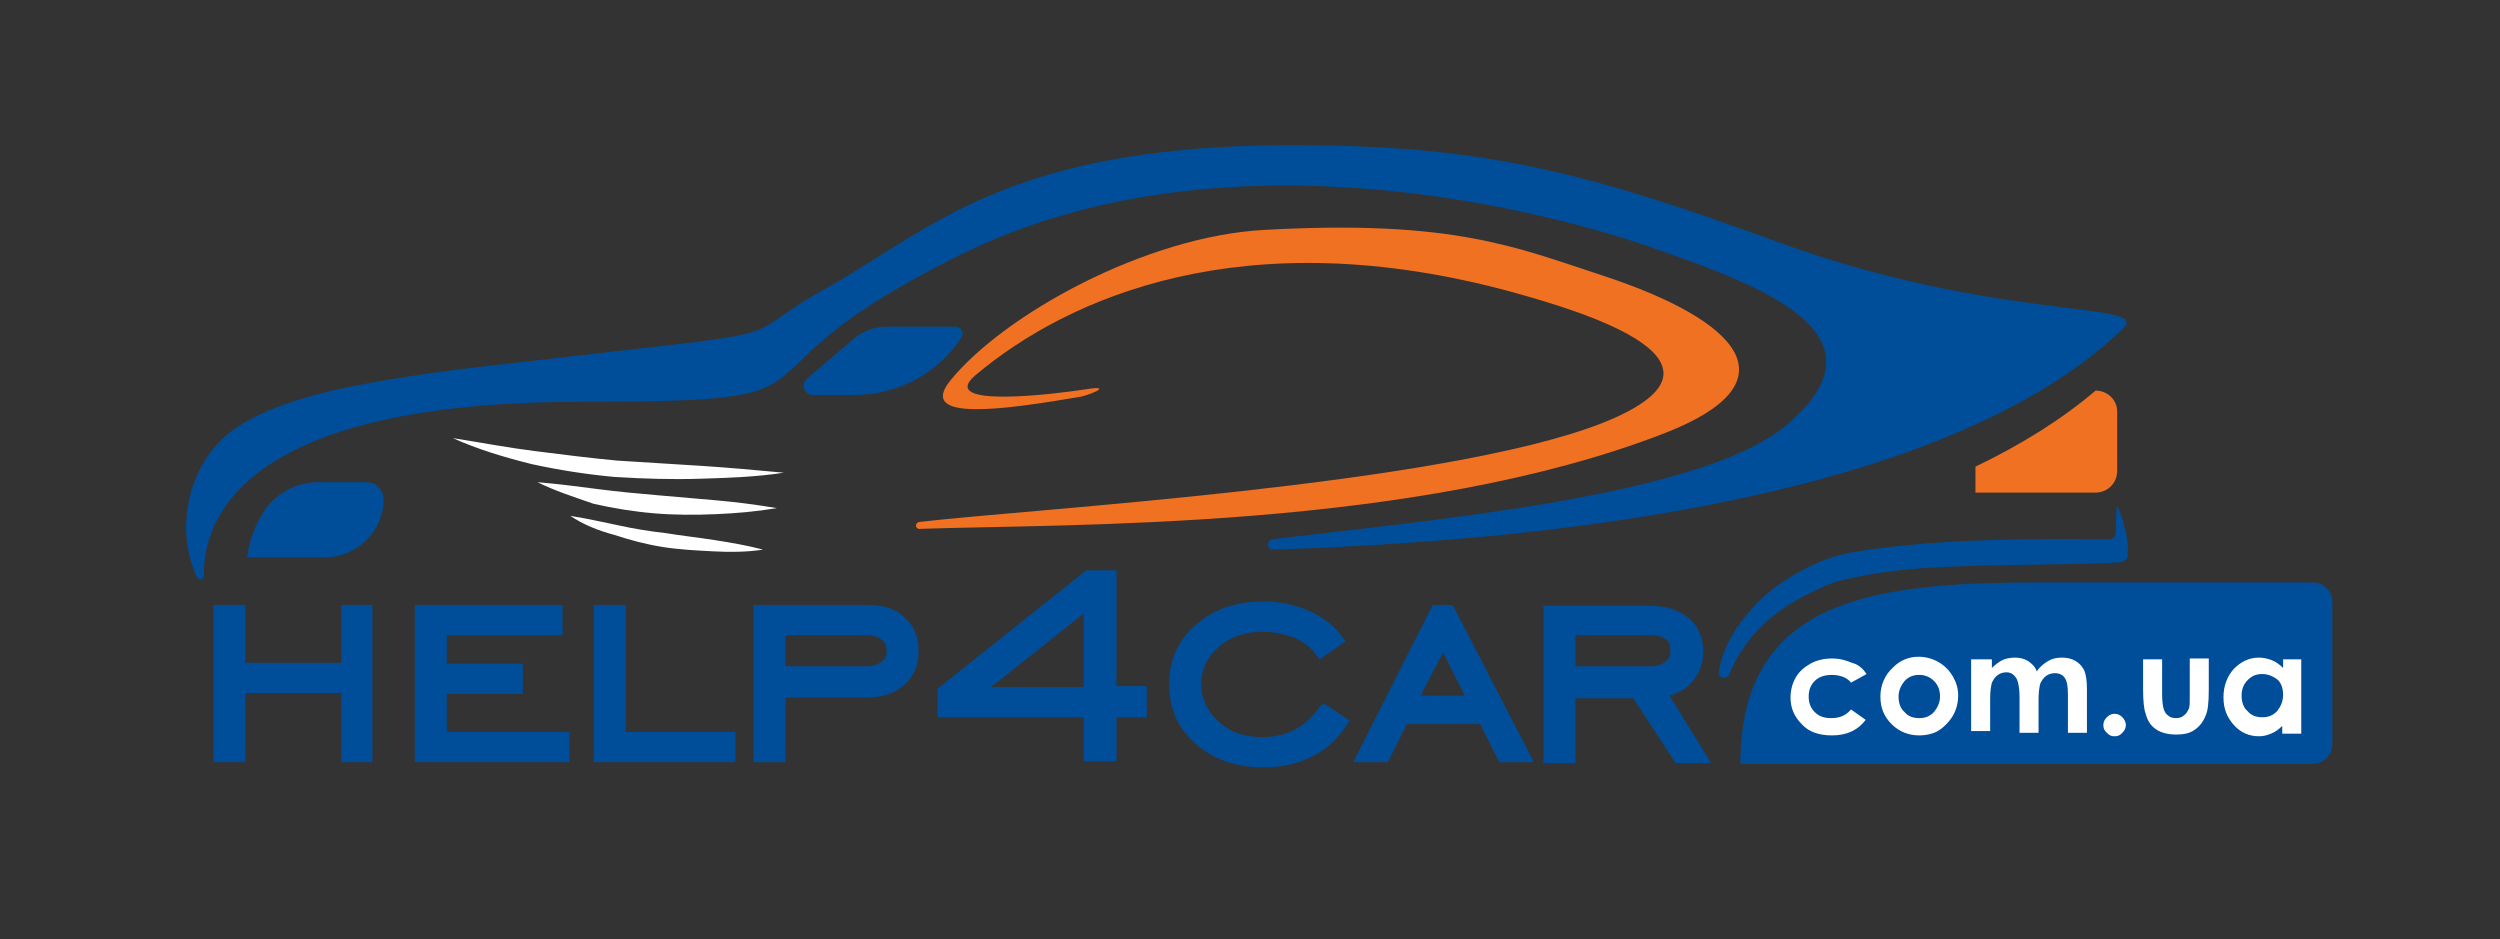 <?xml version="1.0" encoding="utf-8"?>
<!-- Generator: Adobe Illustrator 22.0.1, SVG Export Plug-In . SVG Version: 6.00 Build 0)  -->
<svg version="1.1" id="Слой_1" xmlns="http://www.w3.org/2000/svg" xmlns:xlink="http://www.w3.org/1999/xlink" x="0px" y="0px"
	 viewBox="0 0 289.3 108.7" style="enable-background:new 0 0 289.3 108.7;" xml:space="preserve">
<rect x="0" y="0" width="289.3" height="108.7" fill="#333333" stroke="none"/>
<style type="text/css">
	.st0{fill:#004E99;}
	.st1{fill:#F07122;}
	.st2{fill:#FFFFFF;}
</style>
<g>
	<g>
		<path class="st0" d="M205.7,28c-22.9-8.4-34.7-11.2-56.2-11.2c-32.9,0-41.8,9.8-53.8,16.5c-12,6.7-0.2,4.5-38,8.9
			c-15.8,1.8-24.9,3.7-30.2,7.2C22,52.9,20,60.9,22.8,66.8c0.2,0.4,0.8,0.3,0.8-0.2c-0.1-6,3.7-20.1,43.6-20.1c34,0,14-2.2,43.9-17
			c31.1-15.4,69.4-4.6,80.2-0.8c11.3,4,28.4,9.7,15.3,20.6c-9.9,8.2-41.4,10.9-59.3,13.1c-0.8,0.1-0.7,1.3,0.1,1.2
			c24.1-0.8,76.2-4.2,98.3-25.6C249,34.8,231.2,37.3,205.7,28z"/>
		<path class="st1" d="M125.3,45.1c-2.6,0.4-17.1,2.3-12.4-1.7c10.6-8.9,31-18.1,62.1-9.6c8.3,2.3,28.1,8.2,10.3,15.2
			c-18.5,7.2-66.3,9.9-78.9,11.4c-0.6,0.1-0.5,0.9,0.1,0.8c17.1-0.6,57.2,0.2,86.2-11.1c15.1-5.9,8.6-13-7.2-18.2
			c-10.1-3.3-17.3-6.5-39.1-5.3c-13.8,0.7-30.2,9.8-36.4,17.4c-4,4.9,6.3,3.4,15.1,1.9C126.7,45.5,128.8,44.5,125.3,45.1z"/>
		<path class="st1" d="M242.5,45.2c-4,3.4-8.7,6.3-13.9,8.8v3h13.9c1.4,0,2.5-1.1,2.5-2.5v-6.9C245,46.3,243.9,45.2,242.5,45.2z"/>
		<path class="st0" d="M42.4,55.8h-5.6c-2.6,0-5.1,1.4-6.4,3.6c-1.1,1.8-1.6,3.5-1.8,5.1h9c3.7,0,6.8-3,6.8-6.8
			C44.3,56.6,43.5,55.8,42.4,55.8z"/>
		<path class="st0" d="M110.6,37.8h-8c-1.4,0-2.7,0.5-3.8,1.4l-5.4,4.6c-0.8,0.7-0.3,1.9,0.7,1.9h4.8c5,0,9.7-2.5,12.4-6.7
			C111.6,38.5,111.2,37.8,110.6,37.8z"/>
	</g>
	<path class="st0" d="M201.4,88.4h66.2c1.3,0,2.3-1,2.3-2.3V69.7c0-1.3-1-2.3-2.3-2.3h-31.5C216.9,67.4,201.4,69.2,201.4,88.4
		L201.4,88.4z"/>
	<path class="st0" d="M246.1,62.1c-0.1-0.6-0.3-1.2-0.4-1.7c-0.1-0.3-0.2-0.6-0.3-0.9c-0.1-0.2-0.1-0.4-0.2-0.6
		c-0.1-0.1-0.1-0.2-0.2-0.2c-0.1,0-0.1,0.3-0.1,0.8c-0.1,0.9,0.1,1.8-0.2,2.6c-0.1,0.2-0.5,0.3-0.7,0.3l-0.9,0l-1.7,0
		c-2.3-0.1-4.6,0-6.9,0c-4.6,0.1-9.2,0.2-13.8,0.7c-2.3,0.2-4.6,0.5-6.9,0.9c-2.3,0.5-4.5,1.5-6.5,2.7c-2,1.2-3.8,2.7-5.3,4.6
		c-1.5,1.8-2.7,4-3.1,6.4c-0.1,0.3,0.1,0.6,0.4,0.7c0.3,0.1,0.7,0,0.8-0.3l0,0c0.8-2.1,2.2-4.1,3.8-5.7c1.7-1.6,3.7-2.9,5.8-3.9
		c1.1-0.5,2.1-1,3.2-1.3c1.1-0.3,2.3-0.5,3.4-0.7c2.3-0.4,4.7-0.7,7.1-0.8c4.8-0.3,9.5-0.3,14.3-0.4c2.4,0,4.8-0.1,7.2-0.2
		c0.3,0,0.6,0,0.9-0.2c0.3-0.1,0.5-0.5,0.4-0.8C246.3,63.2,246.2,62.7,246.1,62.1z M245.3,59.1C245.3,59.1,245.2,59.1,245.3,59.1
		C245.2,59.1,245.3,59.1,245.3,59.1z M244.8,61.9C244.8,61.9,244.8,61.8,244.8,61.9C244.8,61.8,244.8,61.9,244.8,61.9z"/>
	<g>
		<polygon class="st0" points="39.5,76.7 28.4,76.7 28.4,70 24.7,70 24.7,88.2 28.4,88.2 28.4,80.2 39.5,80.2 39.5,88.2 43.1,88.2 
			43.1,70 39.5,70 		"/>
		<polygon class="st0" points="51.7,80.3 60.5,80.3 60.5,76.8 51.7,76.8 51.7,73.5 65.1,73.5 65.1,70 48,70 48,88.2 65.9,88.2 
			65.9,84.7 51.7,84.7 		"/>
		<polygon class="st0" points="72.4,70 68.7,70 68.7,88.2 85.1,88.2 85.1,84.7 72.4,84.7 		"/>
		<path class="st0" d="M100.2,70h-13v18.2h3.7v-7.5h9.6c1.7,0,3.1-0.5,4.2-1.5c1.1-1,1.6-2.3,1.6-3.9c0-1.7-0.6-3-1.7-3.9
			C103.6,70.4,102.1,70,100.2,70z M102.6,75.3c0,0.6-0.2,1-0.6,1.3c-0.4,0.3-1,0.5-1.8,0.5h-9.3v-3.6h9.4c0.7,0,1.3,0.2,1.7,0.5
			C102.4,74.3,102.6,74.7,102.6,75.3z"/>
		<path class="st0" d="M129.2,66h-3.5l-17.2,13.7v3.3h16.9v5.1h3.8v-5.1h3.5v-3.6h-3.5V66z M114.7,79.5l10.7-8.5v8.5H114.7z"/>
		<path class="st0" d="M152.8,81.7c-0.8,1.2-1.8,2.1-2.9,2.7c-1.1,0.6-2.4,0.9-3.8,0.9c-2.1,0-3.8-0.6-5.1-1.8c-1.3-1.2-2-2.6-2-4.3
			s0.7-3.2,2-4.3c1.3-1.2,3.1-1.8,5.1-1.8c1.3,0,2.6,0.3,3.7,0.7c1.1,0.5,2,1.2,2.6,2.1l0.3,0.4l3-2.1l-0.3-0.4
			c-1-1.4-2.3-2.4-3.9-3.1c-1.6-0.7-3.4-1.1-5.3-1.1c-3.1,0-5.8,0.9-7.8,2.7c-2.1,1.8-3.1,4.1-3.1,6.9c0,2.8,1,5.1,3.1,6.9
			c2,1.8,4.7,2.7,7.8,2.7c2.1,0,4-0.4,5.7-1.3c1.7-0.8,3-2.1,4-3.7l0.3-0.4l-3-2L152.8,81.7z"/>
		<path class="st0" d="M165.8,70l-9.2,18.2h4l2.2-4.4h8.5l2.2,4.4h4L168.1,70H165.8z M169.5,80.5h-5.1l2.6-5L169.5,80.5z"/>
		<path class="st0" d="M193.2,80.5c1.1-0.3,1.9-0.8,2.6-1.6c0.9-1,1.3-2.2,1.3-3.5c0-1.6-0.6-3-1.7-3.9c-1.1-0.9-2.6-1.4-4.5-1.4
			h-12.3v18.2h3.7v-7.5h6.7l4.9,7.5h4.1L193.2,80.5z M182.4,73.5h8.6c0.8,0,1.4,0.2,1.8,0.5c0.4,0.3,0.5,0.7,0.5,1.3
			c0,0.6-0.2,1-0.6,1.3c-0.4,0.3-1,0.5-1.8,0.5h-8.6V73.5z"/>
	</g>
	<g>
		<g>
			<path class="st2" d="M216,78l-1.8,1c-0.3-0.4-0.7-0.6-1-0.7c-0.3-0.1-0.7-0.2-1.2-0.2c-0.8,0-1.5,0.2-2,0.7
				c-0.5,0.5-0.7,1.1-0.7,1.8c0,0.7,0.2,1.3,0.7,1.8s1.1,0.7,1.9,0.7c1,0,1.7-0.3,2.3-1l1.7,1.2c-0.9,1.2-2.2,1.8-3.9,1.8
				c-1.5,0-2.7-0.4-3.5-1.3c-0.9-0.9-1.3-1.9-1.3-3.1c0-0.8,0.2-1.6,0.6-2.3c0.4-0.7,1-1.2,1.7-1.6c0.7-0.4,1.6-0.6,2.5-0.6
				c0.9,0,1.6,0.2,2.3,0.5C215.1,76.9,215.6,77.4,216,78z"/>
			<path class="st2" d="M222,76c0.8,0,1.6,0.2,2.3,0.6c0.7,0.4,1.3,1,1.7,1.7c0.4,0.7,0.6,1.4,0.6,2.2c0,0.8-0.2,1.6-0.6,2.3
				c-0.4,0.7-1,1.3-1.6,1.7s-1.5,0.6-2.3,0.6c-1.2,0-2.3-0.4-3.2-1.3c-0.9-0.9-1.3-1.9-1.3-3.2c0-1.3,0.5-2.5,1.5-3.4
				C219.9,76.4,220.9,76,222,76z M222.1,78.1c-0.7,0-1.2,0.2-1.7,0.7c-0.4,0.5-0.7,1.1-0.7,1.8c0,0.7,0.2,1.4,0.7,1.8
				c0.4,0.5,1,0.7,1.7,0.7s1.2-0.2,1.7-0.7c0.4-0.5,0.7-1.1,0.7-1.8s-0.2-1.3-0.7-1.8C223.3,78.3,222.7,78.1,222.1,78.1z"/>
			<path class="st2" d="M228.3,76.3h2.2v1c0.4-0.4,0.8-0.7,1.2-0.9s0.9-0.3,1.5-0.3c0.5,0,1,0.1,1.5,0.4c0.4,0.3,0.8,0.6,1,1.2
				c0.3-0.5,0.8-0.9,1.3-1.2c0.5-0.3,1-0.4,1.6-0.4c0.6,0,1.1,0.1,1.6,0.4c0.5,0.3,0.8,0.7,1,1.1c0.2,0.5,0.3,1.2,0.3,2.2v5h-2.2
				v-4.4c0-1-0.1-1.6-0.4-2c-0.2-0.3-0.6-0.5-1.1-0.5c-0.4,0-0.7,0.1-1,0.3s-0.5,0.5-0.7,0.9c-0.1,0.4-0.2,1-0.2,1.8v3.9h-2.2v-4.2
				c0-0.8-0.1-1.3-0.2-1.7s-0.3-0.6-0.5-0.8s-0.5-0.3-0.8-0.3c-0.4,0-0.7,0.1-1,0.3s-0.5,0.5-0.7,0.9c-0.1,0.4-0.2,1-0.2,1.8v3.8
				h-2.2V76.3z"/>
			<path class="st2" d="M244.7,82.6c0.3,0,0.6,0.1,0.9,0.4c0.2,0.2,0.4,0.5,0.4,0.9c0,0.3-0.1,0.6-0.4,0.9s-0.5,0.4-0.9,0.4
				s-0.6-0.1-0.9-0.4s-0.4-0.5-0.4-0.9c0-0.3,0.1-0.6,0.4-0.9C244.1,82.7,244.4,82.6,244.7,82.6z"/>
			<path class="st2" d="M248,76.3h2.2v4.1c0,0.8,0.1,1.4,0.2,1.7c0.1,0.3,0.3,0.6,0.5,0.7c0.2,0.2,0.5,0.3,0.9,0.3
				c0.4,0,0.7-0.1,0.9-0.3c0.3-0.2,0.4-0.4,0.6-0.8c0.1-0.2,0.1-0.8,0.1-1.6v-4.2h2.2v3.6c0,1.5-0.1,2.5-0.4,3.1
				c-0.3,0.7-0.7,1.2-1.3,1.6c-0.6,0.4-1.3,0.5-2.1,0.5c-0.9,0-1.7-0.2-2.3-0.6c-0.6-0.4-1-1-1.2-1.8c-0.2-0.5-0.3-1.5-0.3-2.8V76.3
				z"/>
			<path class="st2" d="M264.1,76.3h2.2v8.6h-2.2v-0.9c-0.4,0.4-0.8,0.7-1.3,0.9s-0.9,0.3-1.4,0.3c-1.1,0-2.1-0.4-2.9-1.3
				c-0.8-0.9-1.2-1.9-1.2-3.2c0-1.3,0.4-2.4,1.2-3.3c0.8-0.8,1.7-1.3,2.9-1.3c0.5,0,1,0.1,1.5,0.3s0.9,0.5,1.3,0.9V76.3z M261.8,78
				c-0.7,0-1.2,0.2-1.7,0.7s-0.7,1.1-0.7,1.8c0,0.7,0.2,1.4,0.7,1.8c0.4,0.5,1,0.7,1.7,0.7c0.7,0,1.2-0.2,1.7-0.7
				c0.4-0.5,0.7-1.1,0.7-1.9c0-0.7-0.2-1.4-0.7-1.8C263.1,78.3,262.5,78,261.8,78z"/>
		</g>
	</g>
</g>
<path class="st2" d="M52.4,50.7c3.2,0.5,6.3,1.1,9.5,1.5c3.2,0.4,6.3,0.8,9.5,1.1c1.6,0.1,3.2,0.2,4.8,0.3l4.8,0.3
	c3.2,0.2,6.4,0.5,9.7,0.8c-3.2,0.5-6.5,0.6-9.7,0.7c-3.3,0.1-6.5,0-9.8-0.2c-3.3-0.3-6.5-0.8-9.7-1.5C58.3,52.9,55.3,52,52.4,50.7z"
	/>
<path class="st2" d="M62.2,55.8c2.4,0.2,4.7,0.5,7,0.8c2.3,0.3,4.5,0.5,6.8,0.7c2.3,0.2,4.6,0.4,6.9,0.6c2.3,0.2,4.6,0.5,7,0.9
	c-2.4,0.4-4.7,0.6-7.1,0.7c-2.4,0.1-4.8,0.1-7.1-0.1c-2.4-0.2-4.8-0.6-7-1.1C66.4,57.5,64.2,56.8,62.2,55.8z"/>
<path class="st2" d="M66,59.7c1.9,0.3,3.7,0.7,5.6,1.1c1.8,0.4,3.7,0.7,5.5,0.9c1.8,0.3,3.7,0.5,5.6,0.8c1.9,0.3,3.7,0.6,5.6,1.1
	c-1.9,0.3-3.9,0.3-5.8,0.2c-1.9-0.1-3.9-0.2-5.8-0.5c-1.9-0.3-3.8-0.8-5.6-1.4C69.2,61.4,67.5,60.7,66,59.7z"/>
</svg>
